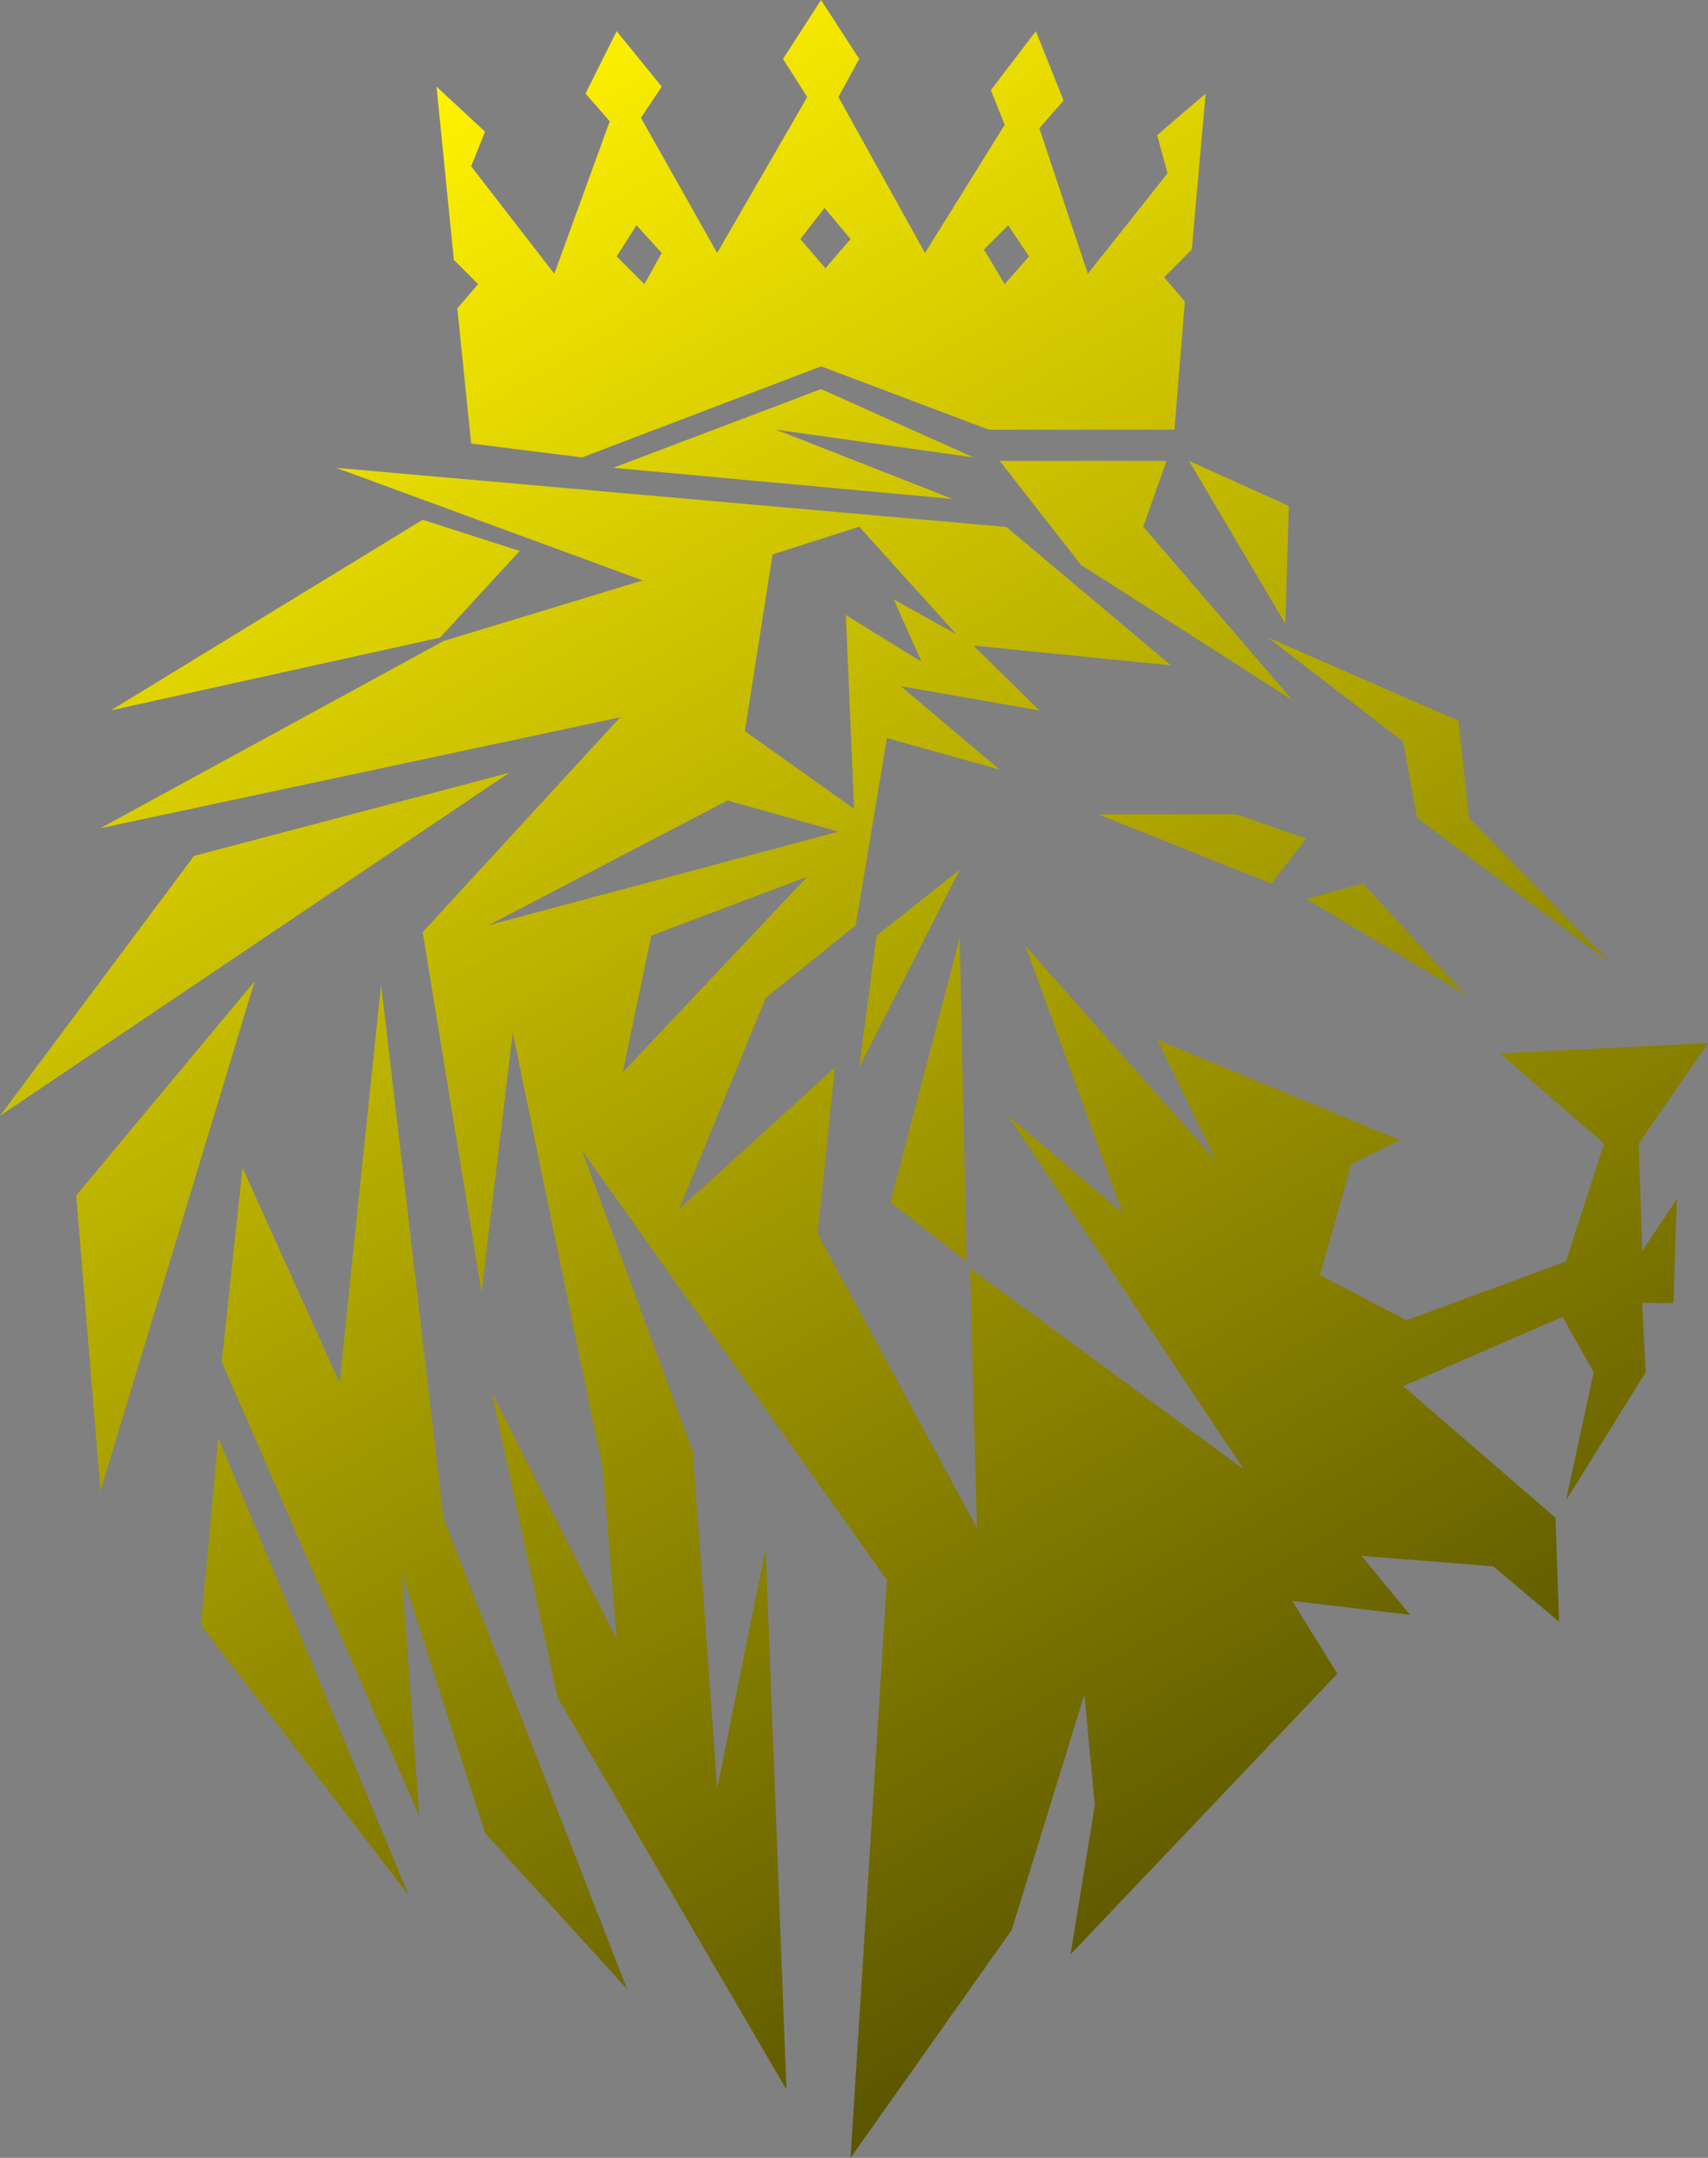 <svg id="Layer_2" data-name="Layer 2" xmlns="http://www.w3.org/2000/svg" xmlns:xlink="http://www.w3.org/1999/xlink" viewBox="0 0 493 622.72"><rect x="0" y="0" width="493" height="622.72" fill="#808080" stroke="none"/><defs><style>.cls-1{fill:url(#linear-gradient);}</style><linearGradient id="linear-gradient" x1="86.86" y1="49.77" x2="375.55" y2="549.8" gradientUnits="userSpaceOnUse"><stop offset="0" stop-color="#fff200"/><stop offset="1" stop-color="#5a5500"/></linearGradient></defs><path class="cls-1" d="M350.16,27.92l-14,12,3,11-23,29-14-42,7-8-8-20-13,17,4,10-23,37-25-45,6-11-11-17-11,17,7,11-26,45-22-39,6-9-13-16-9,18,7,8-16,44-24-31,4-10-14-13,5,50,7,7-6,7,4,39,32,4,69-26.28,48.43,18.28h53.57l3-37-6-7,8-8Zm-162,55-8-8,5.72-9,7.28,8Zm52.25-4.61-7.25-8.39,7-9,7.5,9Zm51.75,4.61-6-10,7-7,6,9Zm-53,30.28,44,19.72-57-8,51,20-98-9Zm51.54,20.72h48.15l-6.69,19,43,50-61-39Zm54.66,0,27.8,47,1-34Zm22.8,51,55,24,3,28,41,42-56-42-4-22Zm-334,21,90-55,28,9-23,25Zm441,125,20-29-60,3,30,26-11,34-46,17-25-13,9-32,14-7-70-29,17,35-55-62,28,77-33-28,68,102-79-58,2,75-46-85,5-48-45,41,25-61,26-21,9-54L290.7,223l-28.54-24.06,40,7-19-18.72,57,5.72L292.66,153,99.16,135.92l88.5,32.5-57.5,17.5-99,54,150-32-57,62,17,104,9-75,26,126,4,49-36-71,19,88,66,113-6-156-14,69-7-97-32-87,88,124-10.5,166.72,46.5-65.72,21-68,3,32-7,43,77-81-13-21,34,4-14-17,38,3,19,16-1-30-44-38,46-20,9,16-8,37,23-37-1-20h9l1-30-10,15Zm-250-170,25-8,28,31-18-10,8,18-21.83-13.5,2.33,55.89-31.5-22.39Zm-82,107,69-36,32,9Zm47,3,45-17-53.28,56.5Zm129-35h40l20,7-10,13Zm60,24.39,16.39-4.39,29.61,32Zm-124,10.61,24-19-29,57Zm24,.65-20,76.35,22,17Zm-277,51.35,56-75,91-24Zm22,23,51.5-61.83L31.16,431.2Zm41,70-5,54,60,78Zm7-78-6,56,57,131-5-70,24,75,41,45-53-136-18-154-12,115Z" transform="translate(-2.16 -0.92)"/></svg>